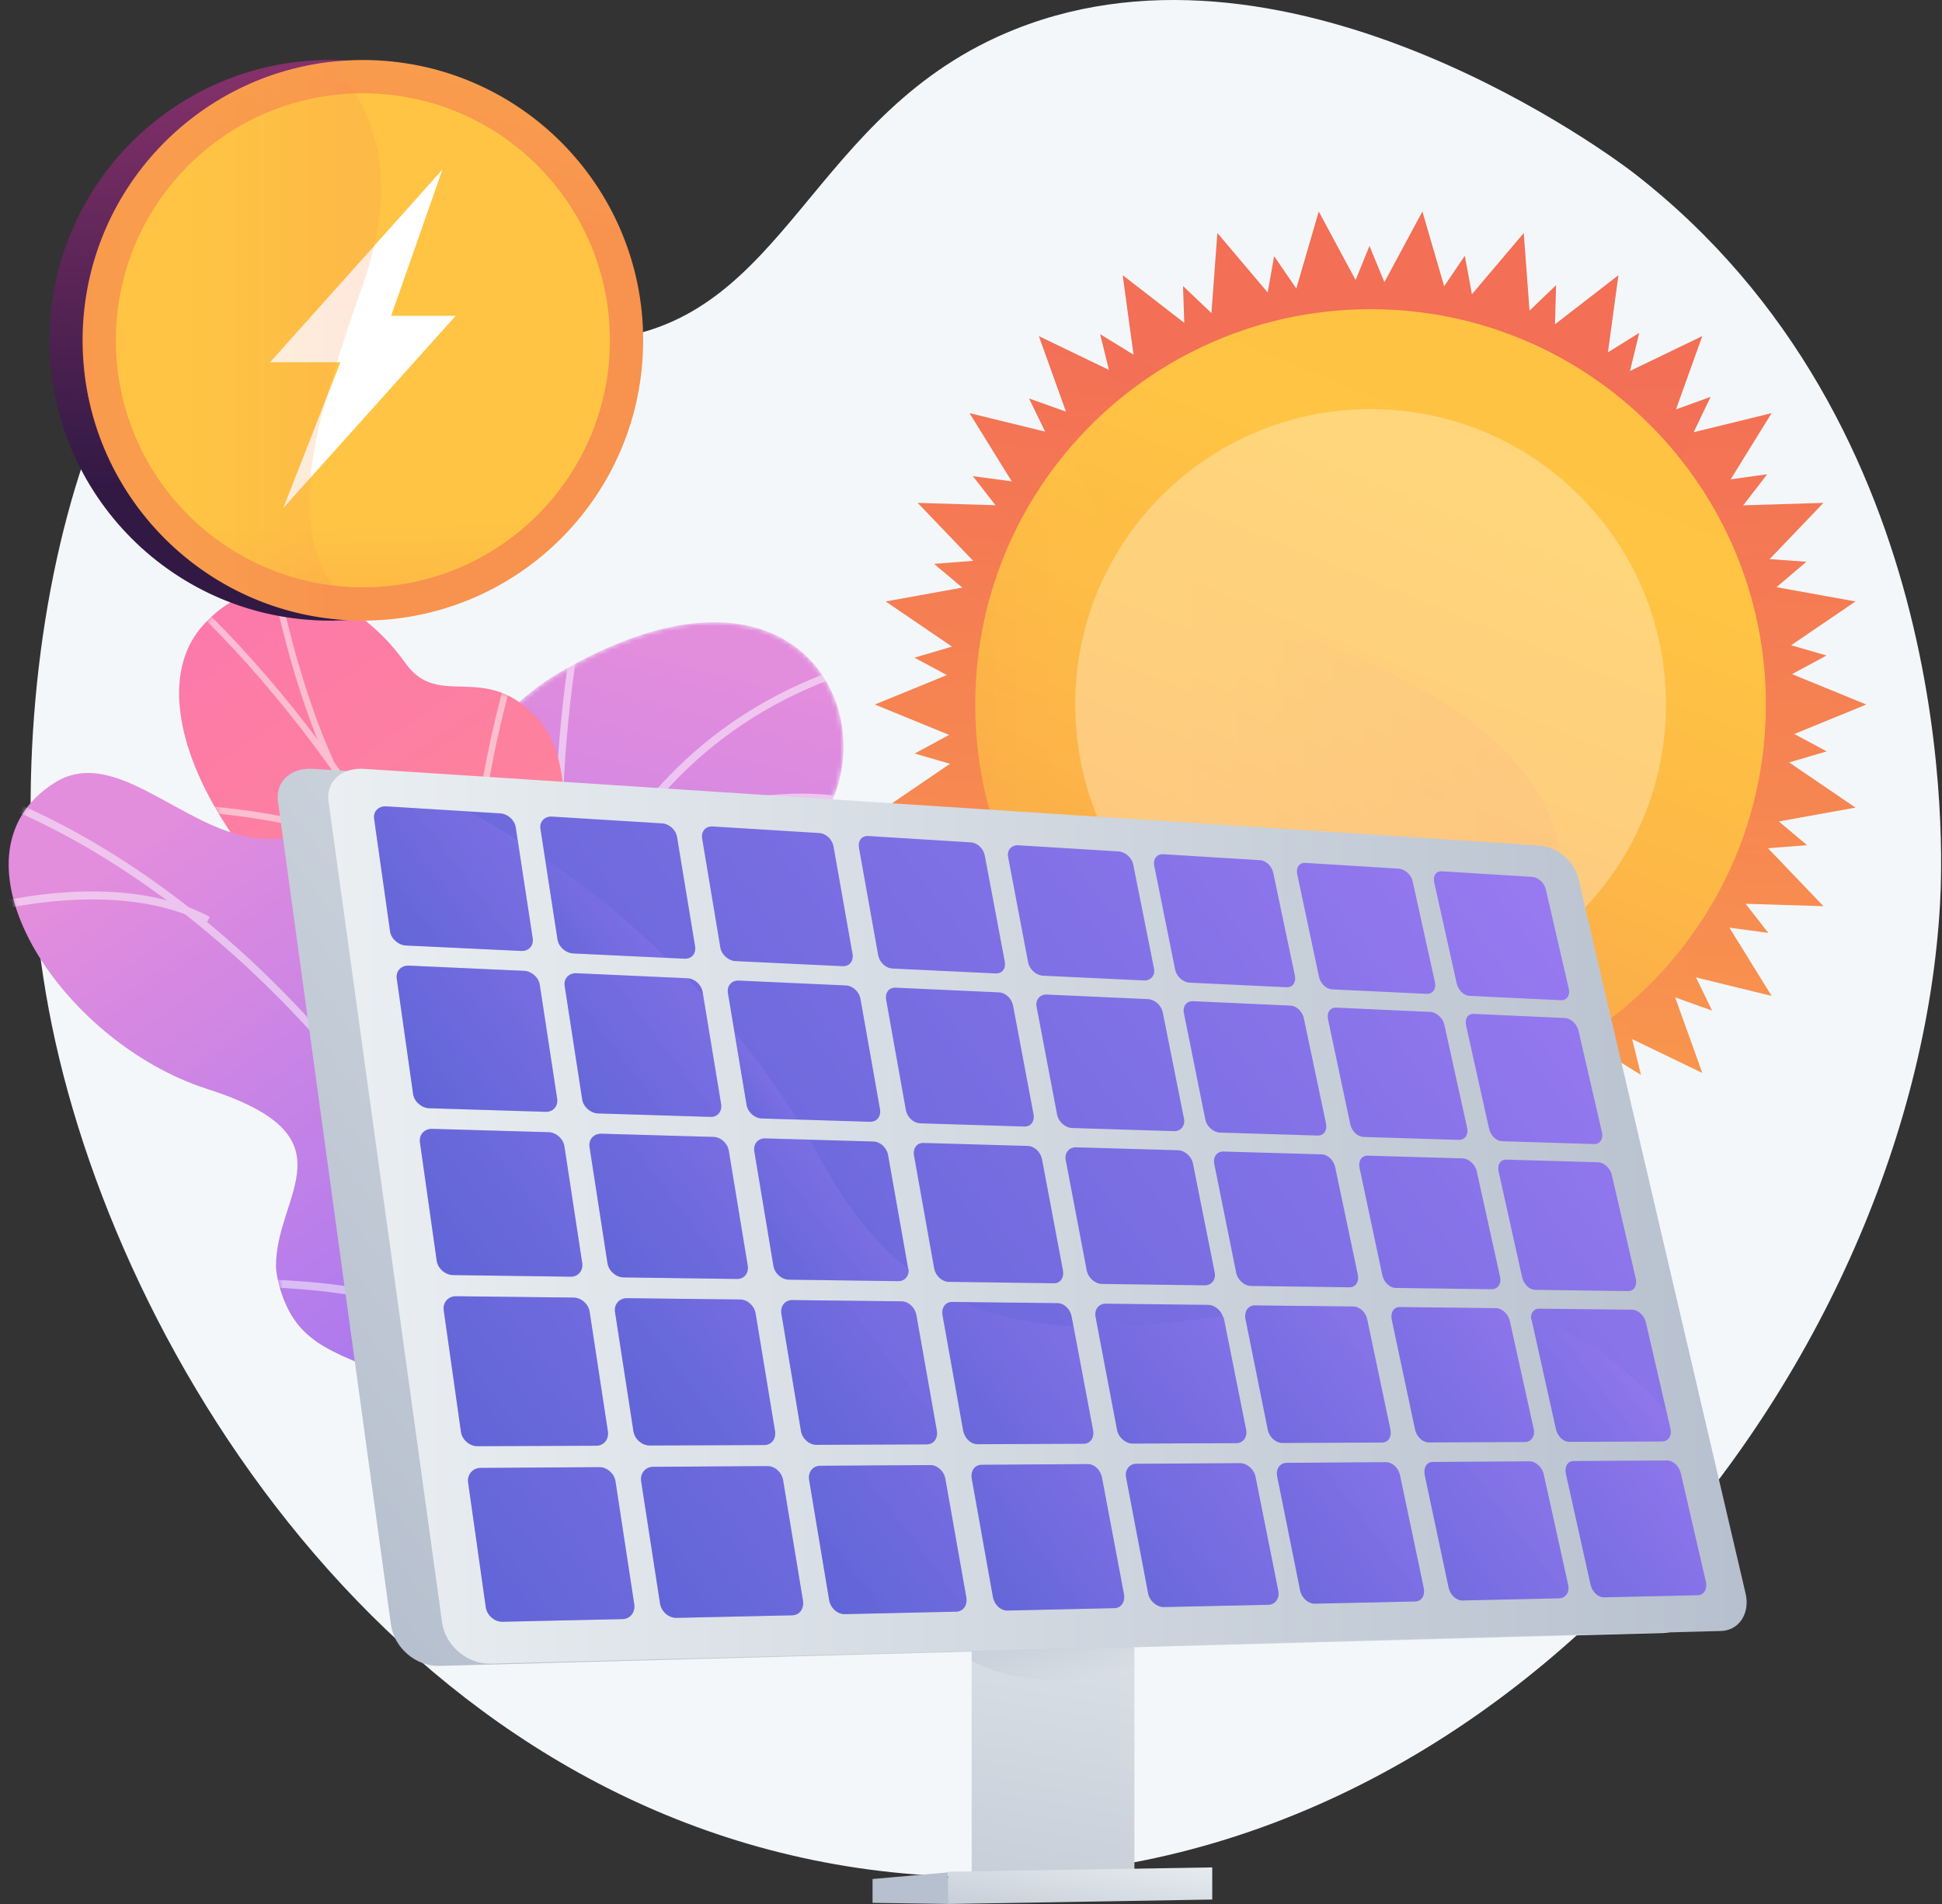<svg width="408" height="400" viewBox="0 0 408 400" fill="none" xmlns="http://www.w3.org/2000/svg">
<rect x="0" y="0" width="408" height="400" fill="#333333" stroke="none"/>
<path d="M213.335 6.122C169.881 23.4 165.718 67.568 126.592 71.358C92.501 74.661 79.543 42.69 55.621 48.418C19.183 57.145 -3.727 144.019 10.907 215.451C26.019 289.21 89.51 387.262 194.696 393.954C312.789 401.466 402.145 288.648 407.601 189.643C408.191 178.936 411.675 89.226 343.09 36.231C339.663 33.583 272.078 -17.235 213.335 6.122Z" fill="#F4F7FA"/>
<path d="M287.946 64.686L298.833 44.426L305.27 66.507L320.132 48.953L321.837 71.89L340.024 57.809L336.923 80.6L357.64 70.608L349.868 92.256L372.21 86.79L360.107 106.348L383.097 105.647L367.192 122.262L389.826 126.355L370.814 139.301L392.102 148.011L370.814 156.72L389.826 169.666L367.192 173.759L383.097 190.374L360.107 189.673L372.21 209.232L349.868 203.765L357.64 225.413L336.923 215.421L340.024 238.212L321.837 224.131L320.132 247.068L305.27 229.514L298.833 251.595L287.946 231.335L277.059 251.595L270.622 229.514L255.76 247.068L254.055 224.131L235.868 238.212L238.969 215.421L218.252 225.413L226.024 203.765L203.683 209.232L215.785 189.673L192.795 190.374L208.7 173.759L186.067 169.666L205.078 156.72L183.791 148.011L205.078 139.301L186.067 126.355L208.7 122.262L192.795 105.647L215.785 106.348L203.683 86.79L226.024 92.256L218.252 70.608L238.969 80.6L235.868 57.809L254.055 71.89L255.76 48.953L270.622 66.507L277.059 44.426L287.946 64.686Z" fill="url(#paint0_linear_3355_318)"/>
<path d="M363.379 163.855L383.791 157.852L365.025 147.826L383.743 137.71L363.303 131.804L379.508 118.017L358.287 116.491L371.272 99.636L350.196 102.555L359.393 83.369L339.385 90.606L344.392 69.927L326.326 81.165L326.924 59.897L311.589 74.647L307.753 53.719L295.82 71.334L287.715 51.661L279.705 71.372L267.688 53.815L263.952 74.76L248.547 60.085L249.247 81.35L231.127 70.198L236.233 90.853L216.19 83.711L225.479 102.853L204.39 100.035L217.456 116.828L196.241 118.456L212.513 132.165L192.101 138.168L210.867 148.195L192.149 158.311L212.589 164.216L196.384 178.003L217.606 179.53L204.621 196.384L225.696 193.465L216.499 212.652L236.507 205.415L231.5 226.094L249.566 214.855L248.968 236.123L264.303 221.374L268.139 242.302L280.072 224.686L288.177 244.359L296.186 224.648L308.204 242.206L311.94 221.26L327.345 235.936L326.645 214.671L344.765 225.823L339.659 205.168L359.702 212.309L350.413 193.167L371.502 195.985L358.436 179.193L379.651 177.564L363.379 163.855Z" fill="url(#paint1_linear_3355_318)"/>
<path d="M371 148.011C371 190.502 339.084 225.545 297.918 230.47C294.65 230.865 291.323 231.064 287.946 231.064C242.078 231.064 204.893 193.879 204.893 148.011C204.893 127.119 212.604 108.029 225.34 93.437C240.567 75.986 262.97 64.957 287.946 64.957C333.815 64.957 371 102.143 371 148.011Z" fill="url(#paint2_linear_3355_318)"/>
<path opacity="0.2" d="M326.058 196.987C321.855 208.697 311.979 220.207 297.918 230.469C294.65 230.864 291.323 231.063 287.946 231.063C242.078 231.063 204.893 193.878 204.893 148.01C204.893 127.118 212.604 108.028 225.34 93.436C225.998 99.482 229.098 106.218 236.605 113.139C244.284 120.206 256.579 127.472 275.606 134.371C321.011 150.842 334.2 174.28 326.058 196.987Z" fill="url(#paint3_linear_3355_318)"/>
<path opacity="0.3" d="M287.947 210.067C322.219 210.067 350.003 182.283 350.003 148.011C350.003 113.738 322.219 85.955 287.947 85.955C253.674 85.955 225.891 113.738 225.891 148.011C225.891 182.283 253.674 210.067 287.947 210.067Z" fill="white"/>
<mask id="mask0_3355_318" style="mask-type:luminance" maskUnits="userSpaceOnUse" x="0" y="102" width="182" height="188">
<path d="M181.832 102.936H0.942V289.773H181.832V102.936Z" fill="white"/>
</mask>
<g mask="url(#mask0_3355_318)">
<mask id="mask1_3355_318" style="mask-type:luminance" maskUnits="userSpaceOnUse" x="74" y="130" width="104" height="227">
<path d="M102.727 356.516L139.545 353.347C139.545 353.347 144.85 333.864 134.68 321.312C113.93 295.702 137.809 279.316 146.783 270.957C160.317 258.351 166.747 241.339 144.797 236.064C122.847 230.788 141.443 195.874 166.235 178.665C190.496 161.825 174.56 108.982 118.704 140.608C85.347 159.496 93.955 195.845 93.938 215.234C93.921 234.624 65.435 238.68 77.255 261.347C87.351 280.709 104.51 293.984 93.565 308.835C82.621 323.685 82.698 339.274 102.727 356.516Z" fill="white"/>
</mask>
<g mask="url(#mask1_3355_318)">
<path d="M102.727 356.516L139.545 353.347C139.545 353.347 144.85 333.864 134.68 321.312C113.93 295.702 137.809 279.316 146.783 270.957C160.317 258.351 165.449 243.126 147.179 235.11C126.506 226.039 141.443 195.874 166.235 178.665C190.496 161.825 174.56 108.982 118.704 140.608C85.347 159.496 93.955 195.845 93.938 215.234C93.921 234.624 65.435 238.68 77.255 261.347C87.351 280.709 104.51 293.984 93.565 308.835C82.621 323.685 82.698 339.274 102.727 356.516Z" fill="url(#paint4_linear_3355_318)"/>
</g>
<mask id="mask2_3355_318" style="mask-type:luminance" maskUnits="userSpaceOnUse" x="74" y="130" width="104" height="227">
<path d="M102.727 356.516L139.545 353.347C139.545 353.347 144.85 333.864 134.68 321.312C113.93 295.702 137.809 279.316 146.783 270.957C160.317 258.351 166.747 241.339 144.797 236.064C122.847 230.788 141.443 195.874 166.235 178.665C190.496 161.825 174.56 108.982 118.704 140.608C85.347 159.496 93.955 195.845 93.938 215.234C93.921 234.624 65.435 238.68 77.255 261.347C87.351 280.709 104.51 293.984 93.565 308.835C82.621 323.685 82.698 339.274 102.727 356.516Z" fill="white"/>
</mask>
<g mask="url(#mask2_3355_318)">
<g opacity="0.5">
<path d="M118.596 358.662C118.468 358.194 105.824 311.337 107.294 261.099C108.158 231.546 113.665 206.61 123.659 186.985C136.189 162.384 155.827 146.113 182.029 138.624L182.448 140.088C124.039 156.783 110.168 215.117 108.817 261.113C107.348 311.128 119.938 357.794 120.066 358.259L118.596 358.662Z" fill="white"/>
<path d="M118.854 197.696C113.402 172.081 120.083 134.55 120.151 134.174L121.65 134.445C121.583 134.819 114.955 172.06 120.344 197.38L118.854 197.696Z" fill="white"/>
<path d="M128.204 181.816L127.291 180.598C152.493 161.713 178.122 167.564 178.38 167.624L178.026 169.105C177.777 169.042 152.812 163.377 128.204 181.816Z" fill="white"/>
<path d="M108.13 293.734C113.751 255.763 163.748 242.04 164.239 241.998L164.37 243.515L164.305 242.757L164.432 243.507C163.944 243.607 115.097 257.079 109.637 293.957L108.13 293.734Z" fill="white"/>
<path d="M107.337 278.501C100.558 255.859 74.077 242.093 73.81 241.957L74.504 240.601C74.776 240.74 101.833 254.806 108.796 278.064L107.337 278.501Z" fill="white"/>
</g>
</g>
<path d="M110.329 327.201C107.967 331.531 105.939 336.475 108.032 341.829C109.018 344.354 110.896 346.291 115.486 349.127C124.104 354.451 138.049 363.066 148.814 356.991C149.81 356.429 153.878 354.911 155.031 350.814C157.125 343.376 159.562 329.565 150.917 324.132C138.82 316.53 145.232 292.435 147.161 279.19C152.396 243.255 113.143 243.965 116.179 197.25C116.986 184.825 122.681 161.4 112.858 150.813C101.668 138.753 92.227 149.238 85.175 139.304C74.154 123.778 55.041 117.209 42.44 131.609C30.004 145.821 41.952 176.531 74.957 202.757C96.505 224.253 96.468 230.261 93.707 244.716C91.774 254.84 80.284 280.789 93.439 292.321C106.594 303.853 116.427 316.025 110.329 327.201Z" fill="url(#paint5_linear_3355_318)"/>
<mask id="mask3_3355_318" style="mask-type:luminance" maskUnits="userSpaceOnUse" x="37" y="123" width="120" height="241">
<path d="M118.087 363.082L152.597 356.579C152.597 356.579 163.013 331.735 150.916 324.133C138.819 316.53 145.231 292.436 147.161 279.191C152.395 243.256 113.143 243.966 116.178 197.251C116.986 184.826 122.68 161.401 112.858 150.814C101.667 138.754 92.226 149.239 85.174 139.305C74.153 123.779 55.04 117.21 42.44 131.61C30.003 145.822 41.951 176.532 74.957 202.758C96.504 224.254 96.467 230.262 93.707 244.717C91.773 254.841 80.283 280.79 93.438 292.322C106.594 303.853 116.427 316.026 110.329 327.202C101.05 344.208 118.087 363.082 118.087 363.082Z" fill="white"/>
</mask>
<g mask="url(#mask3_3355_318)">
<g opacity="0.5">
<path d="M132.902 358.532C132.661 354.397 132.367 350.232 132.029 346.153C129.52 315.942 124.282 287.06 116.46 260.309C109.834 237.652 101.267 216.204 90.997 196.561C82.741 180.772 73.343 166.057 63.066 152.827C55.847 143.533 48.271 135.063 40.55 127.652C39.219 126.374 37.776 125.133 36.38 123.932C34.486 122.303 32.527 120.618 30.783 118.791L31.766 117.853C33.464 119.631 35.397 121.294 37.266 122.902C38.676 124.114 40.133 125.368 41.491 126.671C49.26 134.127 56.88 142.647 64.14 151.993C74.466 165.287 83.908 180.07 92.201 195.932C102.513 215.653 111.114 237.184 117.764 259.927C125.611 286.766 130.867 315.738 133.383 346.04C133.723 350.131 134.018 354.307 134.259 358.453L132.902 358.532Z" fill="#FCFDFE"/>
<path d="M102.523 221.015C91.509 192.857 106.018 143.382 106.166 142.886L107.469 143.274C107.322 143.766 92.945 192.798 103.789 220.52L102.523 221.015Z" fill="#FCFDFE"/>
<path d="M126.138 301.498C121.073 282.177 86.249 265.055 85.897 264.884L86.492 263.661C87.948 264.369 122.23 281.227 127.453 301.153L126.138 301.498Z" fill="#FCFDFE"/>
<path d="M128.1 312.915C127.036 299.41 132.76 280.499 144.218 259.667C144.485 259.181 144.654 258.878 144.699 258.776L145.248 259.022L146.011 258.972C146.026 259.2 146.026 259.2 145.409 260.322C134.077 280.925 128.412 299.565 129.455 312.809L128.1 312.915Z" fill="#FCFDFE"/>
<path d="M68.973 160.68C62.012 145.442 58.238 127.857 56.998 122.078C56.798 121.145 56.625 120.339 56.575 120.193L57.838 119.691C57.916 119.882 58.011 120.316 58.327 121.793C59.56 127.535 63.31 145.012 70.21 160.116L68.973 160.68Z" fill="#FCFDFE"/>
<path d="M41.767 170.628L41.835 169.271C43.162 169.337 74.456 171.048 84.924 182.806L83.909 183.71C73.819 172.378 42.086 170.644 41.767 170.628Z" fill="#FCFDFE"/>
</g>
</g>
<path d="M123.555 312.613C129.413 311.635 135.198 307.07 137.38 301.514C137.903 300.181 139.78 294.817 137.203 291.272C135.751 289.274 133.712 288.662 132.218 288.308C120.846 285.612 119.437 265.966 122.099 258.834C125.394 250.005 132.643 229.292 115.127 224.846C100.546 221.145 90.38 221.737 88.311 203.359C86.241 184.98 75.512 174.061 58.855 176.125C41.327 178.297 25.543 155.71 11.581 164.379C-12.747 179.483 12.361 218.795 43.589 228.797C74.818 238.8 57.932 250.821 57.981 265.957C57.986 267.447 58.589 270.989 60.308 274.594C65.286 285.038 75.904 285.193 91.312 293.486C110.822 303.988 113.427 314.305 123.555 312.613Z" fill="url(#paint6_linear_3355_318)"/>
<mask id="mask4_3355_318" style="mask-type:luminance" maskUnits="userSpaceOnUse" x="1" y="162" width="137" height="152">
<path d="M120.361 313.215C126.691 313.036 133.71 309.336 136.468 303.422C138.27 299.557 138.898 293.359 135.826 290.215C134.571 288.93 133.248 288.552 132.218 288.308C120.846 285.611 119.437 265.966 122.099 258.833C125.394 250.005 132.643 229.292 115.127 224.846C100.546 221.145 90.38 221.737 88.311 203.359C86.241 184.98 75.512 174.06 58.855 176.125C41.327 178.297 25.542 155.71 11.581 164.379C-12.747 179.483 12.361 218.795 43.589 228.797C74.818 238.8 57.932 250.821 57.981 265.957C57.987 267.518 58.59 271 60.308 274.594C65.534 285.526 76.626 284.739 92.316 294.248C108.984 304.35 110.107 313.505 120.361 313.215Z" fill="white"/>
</mask>
<g mask="url(#mask4_3355_318)">
<g opacity="0.5">
<path d="M118.726 313.073C102.085 250.532 53.629 191.437 0.89 169.364L1.517 167.865C28.295 179.072 54.08 199.541 76.083 227.059C96.802 252.97 112.504 283.369 120.296 312.655L118.726 313.073Z" fill="#FCFDFE"/>
<path d="M103.986 270.019C102.488 245.602 122.159 225.363 122.358 225.161L123.515 226.302C123.322 226.499 104.155 246.238 105.608 269.919L103.986 270.019Z" fill="#FCFDFE"/>
<path d="M55.802 270.466L55.804 268.841C57.628 268.844 100.616 269.16 113.528 289.935L112.147 290.793C99.713 270.783 56.239 270.466 55.802 270.466Z" fill="#FCFDFE"/>
<path d="M71.356 220.286C62.399 202.677 72.091 175.252 72.508 174.093L74.037 174.643C73.938 174.92 64.168 202.569 72.805 219.549L71.356 220.286Z" fill="#FCFDFE"/>
<path d="M-3.863 192.026L-4.317 190.465C-3.146 190.124 24.596 182.238 44.072 192.625L43.308 194.059C24.409 183.981 -3.582 191.944 -3.863 192.026Z" fill="#FCFDFE"/>
</g>
</g>
</g>
<path d="M225.445 394.023L199.101 394.454L199.184 393.36L183.319 394.751V399.759L199.312 399.992L199.193 399.381L225.445 398.942V394.023Z" fill="url(#paint7_linear_3355_318)"/>
<path d="M238.33 306.58V393.818L204.134 394.384V306.934L238.33 306.58Z" fill="url(#paint8_linear_3355_318)"/>
<path d="M254.684 399.064L199.178 400.001V393.225L254.684 392.314V399.064Z" fill="url(#paint9_linear_3355_318)"/>
<path opacity="0.4" d="M238.33 333.32V350.915C234.365 352.18 229.561 352.954 224.233 353.026C215.891 353.138 208.594 351.493 204.134 348.893V336.223C208.594 333.489 215.891 331.667 224.233 331.568C229.561 331.504 234.365 332.151 238.33 333.32Z" fill="url(#paint10_linear_3355_318)"/>
<path d="M354.58 335.192L319.642 184.639C318.771 180.884 315.062 177.905 311.462 177.669L65.854 161.522C61.182 161.215 57.814 164.127 58.4 168.404L82.132 341.312C82.799 346.167 87.372 350.12 92.305 349.987L349.449 343.076C353.187 342.975 355.553 339.385 354.58 335.192Z" fill="url(#paint11_linear_3355_318)"/>
<path d="M323.391 177.631L76.518 161.523C71.823 161.217 68.437 164.121 69.027 168.388L92.878 340.859C93.547 345.702 98.144 349.645 103.102 349.514L361.58 342.646C365.337 342.547 367.717 338.965 366.739 334.782L331.615 184.585C330.739 180.838 327.01 177.867 323.391 177.631Z" fill="url(#paint12_linear_3355_318)"/>
<path d="M108.357 173.789L111.916 197.126C112.151 198.666 111.081 199.855 109.521 199.781L85.301 198.636C83.701 198.56 82.17 197.23 81.949 195.669L78.597 172.003C78.38 170.47 79.545 169.308 81.131 169.405L105.116 170.88C106.662 170.975 108.126 172.277 108.357 173.789Z" fill="url(#paint13_linear_3355_318)"/>
<path d="M113.406 206.892L117.052 230.805C117.293 232.383 116.216 233.624 114.64 233.576L90.18 232.824C88.564 232.774 87.014 231.434 86.787 229.833L83.352 205.575C83.129 204.004 84.304 202.791 85.906 202.863L110.127 203.961C111.689 204.031 113.169 205.343 113.406 206.892Z" fill="url(#paint14_linear_3355_318)"/>
<path d="M118.578 240.813L122.316 265.323C122.563 266.94 121.478 268.235 119.887 268.214L95.182 267.876C93.549 267.854 91.981 266.502 91.748 264.861L88.225 239.988C87.997 238.377 89.181 237.111 90.799 237.157L115.261 237.858C116.838 237.903 118.336 239.226 118.578 240.813Z" fill="url(#paint15_linear_3355_318)"/>
<path d="M123.881 275.582L127.713 300.712C127.966 302.37 126.873 303.721 125.267 303.728L100.312 303.827C98.663 303.834 97.075 302.47 96.837 300.787L93.223 275.275C92.989 273.623 94.183 272.302 95.817 272.321L120.524 272.604C122.117 272.622 123.633 273.955 123.881 275.582Z" fill="url(#paint16_linear_3355_318)"/>
<path d="M129.318 311.233L133.248 337.005C133.507 338.706 132.407 340.116 130.785 340.152L105.575 340.71C103.909 340.747 102.301 339.372 102.057 337.645L98.349 311.469C98.109 309.775 99.312 308.396 100.964 308.386L125.92 308.23C127.529 308.22 129.063 309.564 129.318 311.233Z" fill="url(#paint17_linear_3355_318)"/>
<path d="M142.248 175.837L146.033 198.795C146.283 200.31 145.331 201.482 143.824 201.41L120.417 200.303C118.872 200.23 117.366 198.924 117.129 197.388L113.535 174.111C113.302 172.603 114.449 171.459 115.981 171.553L139.118 172.979C140.613 173.07 142.003 174.35 142.248 175.837Z" fill="url(#paint18_linear_3355_318)"/>
<path d="M147.617 208.4L151.494 231.915C151.749 233.466 150.792 234.689 149.271 234.642L125.642 233.916C124.082 233.868 122.558 232.551 122.315 230.977L118.632 207.128C118.394 205.583 119.549 204.39 121.096 204.46L144.451 205.52C145.96 205.588 147.366 206.877 147.617 208.4Z" fill="url(#paint19_linear_3355_318)"/>
<path d="M153.116 241.755L157.088 265.846C157.35 267.435 156.387 268.71 154.851 268.689L130.996 268.364C129.421 268.342 127.879 267.014 127.63 265.401L123.856 240.958C123.611 239.375 124.775 238.131 126.337 238.176L149.914 238.852C151.437 238.895 152.859 240.194 153.116 241.755Z" fill="url(#paint20_linear_3355_318)"/>
<path d="M158.75 275.929L162.821 300.619C163.089 302.248 162.121 303.578 160.571 303.584L136.485 303.679C134.895 303.686 133.334 302.346 133.079 300.693L129.21 275.634C128.959 274.011 130.131 272.714 131.709 272.732L155.511 273.004C157.048 273.021 158.487 274.33 158.75 275.929Z" fill="url(#paint21_linear_3355_318)"/>
<path d="M164.525 310.952L168.698 336.263C168.973 337.933 167.999 339.32 166.434 339.355L142.114 339.892C140.508 339.928 138.928 338.577 138.666 336.881L134.698 311.183C134.441 309.519 135.622 308.166 137.215 308.156L161.247 308.004C162.799 307.994 164.254 309.313 164.525 310.952Z" fill="url(#paint22_linear_3355_318)"/>
<path d="M175.117 177.821C174.858 176.355 173.553 175.096 172.106 175.007L149.735 173.629C148.252 173.538 147.265 174.667 147.513 176.152L151.332 199.048C151.584 200.56 153.024 201.845 154.519 201.916L177.016 202.984C178.475 203.054 179.375 201.899 179.112 200.407L175.117 177.821Z" fill="url(#paint23_linear_3355_318)"/>
<path d="M180.783 209.86L184.874 232.99C185.144 234.516 184.251 235.719 182.781 235.673L160.024 234.973C158.517 234.927 157.101 233.634 156.842 232.087L152.93 208.632C152.677 207.112 153.708 205.937 155.203 206.005L177.73 207.028C179.189 207.095 180.518 208.361 180.783 209.86Z" fill="url(#paint24_linear_3355_318)"/>
<path d="M186.585 242.667L190.774 266.355C190.796 266.481 190.893 266.61 190.897 266.73C190.965 268.115 190.073 269.17 188.71 269.152L165.725 268.839C164.203 268.818 162.751 267.514 162.487 265.929L158.479 241.901C158.219 240.344 159.256 239.119 160.765 239.162L183.497 239.814C184.969 239.856 186.313 241.132 186.585 242.667Z" fill="url(#paint25_linear_3355_318)"/>
<path d="M192.527 276.265L196.818 300.531C197.102 302.132 196.2 303.439 194.703 303.445L171.527 303.539C169.992 303.545 168.542 302.232 168.271 300.608L164.164 275.984C163.898 274.39 164.942 273.112 166.465 273.13L189.405 273.392C190.89 273.408 192.249 274.694 192.527 276.265Z" fill="url(#paint26_linear_3355_318)"/>
<path d="M198.614 310.686L203.011 335.551C203.301 337.191 202.396 338.554 200.885 338.587L177.494 339.109C175.944 339.144 174.478 337.82 174.2 336.155L169.99 310.914C169.717 309.279 170.767 307.948 172.305 307.939L195.456 307.79C196.955 307.781 198.329 309.075 198.614 310.686Z" fill="url(#paint27_linear_3355_318)"/>
<path d="M206.899 179.736C206.627 178.294 205.37 177.056 203.969 176.97L182.45 175.637C181.015 175.548 180.204 176.661 180.465 178.123L184.494 200.656C184.76 202.144 186.055 203.406 187.501 203.474L209.18 204.507C210.592 204.574 211.364 203.436 211.087 201.968L206.899 179.736Z" fill="url(#paint28_linear_3355_318)"/>
<path d="M212.841 211.273C212.563 209.796 211.292 208.55 209.879 208.486L188.176 207.497C186.728 207.431 185.913 208.591 186.181 210.088L190.305 233.156C190.578 234.68 191.887 235.951 193.346 235.995L215.213 236.67C216.636 236.714 217.411 235.528 217.128 234.025L212.841 211.273Z" fill="url(#paint29_linear_3355_318)"/>
<path d="M218.922 243.551C218.637 242.04 217.353 240.785 215.928 240.744L194.036 240.115C192.576 240.073 191.757 241.283 192.032 242.816L196.255 266.438C196.534 267.998 197.858 269.278 199.33 269.298L221.387 269.597C222.823 269.617 223.6 268.381 223.31 266.843L218.922 243.551Z" fill="url(#paint30_linear_3355_318)"/>
<path d="M225.147 276.591L229.642 300.447C229.938 302.02 229.11 303.305 227.663 303.311L205.407 303.407C203.923 303.413 202.636 302.126 202.351 300.53L198.023 276.326C197.743 274.759 198.614 273.5 200.085 273.517L222.172 273.767C223.608 273.784 224.856 275.045 225.147 276.591Z" fill="url(#paint31_linear_3355_318)"/>
<path d="M231.522 310.427L236.126 334.863C236.43 336.475 235.599 337.814 234.14 337.846L211.687 338.355C210.19 338.389 208.888 337.093 208.596 335.457L204.162 310.657C203.875 309.051 204.749 307.739 206.234 307.73L228.514 307.584C229.962 307.575 231.224 308.845 231.522 310.427Z" fill="url(#paint32_linear_3355_318)"/>
<path d="M238.077 181.594C237.793 180.173 236.375 178.954 235.018 178.871L213.93 177.58C212.541 177.494 211.517 178.59 211.791 180.029L216.009 202.207C216.287 203.671 217.724 204.914 219.123 204.981L240.371 205.983C241.737 206.048 242.738 204.929 242.449 203.484L238.077 181.594Z" fill="url(#paint33_linear_3355_318)"/>
<path d="M244.279 212.643C243.989 211.19 242.555 209.962 241.188 209.9L219.924 208.94C218.524 208.877 217.494 210.016 217.774 211.489L222.091 234.185C222.376 235.684 223.828 236.937 225.239 236.98L246.664 237.637C248.041 237.68 249.047 236.516 248.752 235.038L244.279 212.643Z" fill="url(#paint34_linear_3355_318)"/>
<path d="M250.624 244.411C250.327 242.924 248.878 241.686 247.499 241.647L226.059 241.034C224.647 240.994 223.611 242.179 223.897 243.687L228.316 266.919C228.608 268.454 230.076 269.716 231.499 269.736L253.103 270.031C254.492 270.05 255.503 268.841 255.201 267.328L250.624 244.411Z" fill="url(#paint35_linear_3355_318)"/>
<path d="M257.116 276.917L261.803 300.38C262.112 301.927 261.136 303.184 259.737 303.19L237.953 303.274C236.52 303.279 234.989 302.006 234.69 300.437L230.165 276.643C229.872 275.101 230.867 273.868 232.289 273.884L253.828 274.131C255.088 274.145 256.441 275.169 256.888 276.497C256.936 276.632 257.088 276.776 257.116 276.917Z" fill="url(#paint36_linear_3355_318)"/>
<path d="M263.763 310.194L268.561 334.217C268.878 335.801 267.897 337.109 266.487 337.14L244.518 337.621C243.073 337.654 241.524 336.37 241.219 334.762L236.584 310.392C236.283 308.813 237.283 307.53 238.718 307.521L260.533 307.389C261.933 307.38 263.452 308.638 263.763 310.194Z" fill="url(#paint37_linear_3355_318)"/>
<path d="M267.506 183.388C267.211 181.989 266.021 180.79 264.707 180.71L244.406 179.46C243.061 179.377 242.209 180.457 242.495 181.875L246.891 203.711C247.181 205.152 248.564 206.374 249.918 206.439L270.278 207.407C271.601 207.47 272.341 206.365 272.041 204.942L267.506 183.388Z" fill="url(#paint38_linear_3355_318)"/>
<path d="M273.939 213.96C273.638 212.53 272.435 211.324 271.111 211.263L250.65 210.335C249.294 210.274 248.439 211.398 248.73 212.848L253.228 235.186C253.525 236.661 254.922 237.892 256.287 237.934L276.809 238.567C278.142 238.608 278.883 237.459 278.577 236.003L273.939 213.96Z" fill="url(#paint39_linear_3355_318)"/>
<path d="M280.518 245.227C280.21 243.764 278.995 242.55 277.66 242.512L257.037 241.921C255.671 241.882 254.812 243.051 255.111 244.535L259.713 267.392C260.016 268.901 261.429 270.142 262.805 270.161L283.49 270.442C284.833 270.46 285.576 269.264 285.262 267.776L280.518 245.227Z" fill="url(#paint40_linear_3355_318)"/>
<path d="M287.247 277.21L292.103 300.287C292.423 301.808 291.705 303.052 290.353 303.057L269.415 303.142C268.029 303.148 266.661 301.9 266.35 300.357L261.638 276.956C261.556 276.546 261.606 276.156 261.69 275.807C261.894 274.869 262.649 274.231 263.653 274.242L284.35 274.478C285.694 274.493 286.933 275.714 287.247 277.21Z" fill="url(#paint41_linear_3355_318)"/>
<path d="M294.135 309.938L299.104 333.557C299.432 335.115 298.713 336.408 297.35 336.439L276.244 336.909C274.847 336.94 273.463 335.683 273.145 334.103L268.321 310.145C268.009 308.593 268.932 307.33 270.319 307.321L291.194 307.187C292.548 307.178 293.813 308.408 294.135 309.938Z" fill="url(#paint42_linear_3355_318)"/>
<path d="M296.783 185.13C296.478 183.751 295.127 182.571 293.854 182.493L274.267 181.282C272.964 181.201 272.242 182.267 272.538 183.663L277.103 205.169C277.404 206.589 278.58 207.79 279.892 207.852L299.71 208.791C300.993 208.852 301.785 207.764 301.476 206.362L296.783 185.13Z" fill="url(#paint43_linear_3355_318)"/>
<path d="M303.439 215.244C303.127 213.835 301.763 212.646 300.48 212.588L280.746 211.69C279.433 211.63 278.709 212.739 279.012 214.167L283.68 236.159C283.988 237.611 285.177 238.819 286.499 238.86L306.467 239.474C307.758 239.514 308.553 238.384 308.236 236.951L303.439 215.244Z" fill="url(#paint44_linear_3355_318)"/>
<path d="M310.244 246.033C309.925 244.592 308.546 243.394 307.254 243.357L287.372 242.786C286.048 242.748 285.323 243.902 285.633 245.362L290.408 267.857C290.723 269.342 291.924 270.559 293.256 270.577L313.375 270.851C314.677 270.869 315.474 269.694 315.15 268.229L310.244 246.033Z" fill="url(#paint45_linear_3355_318)"/>
<path d="M317.202 277.516L322.221 300.224C322.552 301.721 321.684 302.938 320.375 302.944L300.204 303.029C298.864 303.034 297.614 301.81 297.292 300.292L292.405 277.27C292.089 275.778 292.777 274.579 294.109 274.594L314.253 274.824C315.553 274.839 316.877 276.044 317.202 277.516Z" fill="url(#paint46_linear_3355_318)"/>
<path d="M324.32 309.719L329.455 332.952C329.794 334.484 328.923 335.748 327.604 335.778L307.28 336.236C305.929 336.266 304.665 335.034 304.336 333.48L299.335 309.919C299.011 308.393 299.7 307.145 301.042 307.136L321.339 307.009C322.65 307.001 323.987 308.214 324.32 309.719Z" fill="url(#paint47_linear_3355_318)"/>
<path d="M324.757 186.817C324.443 185.459 323.142 184.297 321.906 184.221L302.941 183.047C301.678 182.969 301.017 184.021 301.323 185.396L306.04 206.58C306.351 207.978 307.494 209.16 308.766 209.22L327.945 210.13C329.188 210.189 329.912 209.116 329.592 207.736L324.757 186.817Z" fill="url(#paint48_linear_3355_318)"/>
<path d="M331.615 216.485C331.295 215.097 329.98 213.927 328.736 213.87L309.635 213C308.362 212.943 307.7 214.036 308.013 215.441L312.836 237.097C313.154 238.527 314.309 239.716 315.589 239.755L334.906 240.35C336.158 240.388 336.883 239.274 336.557 237.863L331.615 216.485Z" fill="url(#paint49_linear_3355_318)"/>
<path d="M338.624 246.807C338.296 245.388 336.968 244.209 335.715 244.173L316.477 243.621C315.195 243.584 314.533 244.721 314.853 246.158L319.783 268.301C320.109 269.763 321.275 270.96 322.565 270.977L342.022 271.242C343.283 271.259 344.009 270.102 343.675 268.66L338.624 246.807Z" fill="url(#paint50_linear_3355_318)"/>
<path d="M345.787 277.8L350.953 300.15C351.294 301.623 350.494 302.821 349.226 302.826L329.722 302.909C328.424 302.915 327.222 301.711 326.89 300.217L321.846 277.564C321.77 277.224 321.606 276.892 321.649 276.593C321.769 275.611 322.382 274.917 323.373 274.928L342.888 275.151C344.148 275.166 345.453 276.351 345.787 277.8Z" fill="url(#paint51_linear_3355_318)"/>
<path d="M353.114 309.493L358.397 332.35C358.745 333.856 357.943 335.101 356.666 335.129L337.022 335.574C335.714 335.603 334.5 334.391 334.159 332.863L328.999 309.688C328.665 308.187 329.302 306.959 330.601 306.95L350.221 306.826C351.49 306.818 352.771 308.011 353.114 309.493Z" fill="url(#paint52_linear_3355_318)"/>
<path opacity="0.2" d="M98.469 170.47C101.824 172.323 105.372 174.358 108.783 176.578L111.916 197.127C112.151 198.667 111.081 199.856 109.521 199.782L85.302 198.637C83.702 198.561 82.17 197.231 81.949 195.67L78.597 172.004C78.38 170.471 79.544 169.309 81.13 169.406L98.469 170.47Z" fill="url(#paint53_linear_3355_318)"/>
<path opacity="0.2" d="M113.406 206.894L117.052 230.807C117.293 232.385 116.216 233.626 114.64 233.578L90.18 232.826C88.564 232.776 87.014 231.436 86.787 229.835L83.352 205.577C83.129 204.006 84.304 202.793 85.906 202.865L110.127 203.963C111.689 204.033 113.169 205.345 113.406 206.894Z" fill="url(#paint54_linear_3355_318)"/>
<path opacity="0.2" d="M118.579 240.814L122.317 265.324C122.563 266.941 121.478 268.236 119.888 268.215L95.182 267.877C93.55 267.855 91.981 266.503 91.749 264.862L88.226 239.989C87.998 238.378 89.182 237.112 90.8 237.158L115.262 237.859C116.839 237.904 118.337 239.227 118.579 240.814Z" fill="url(#paint55_linear_3355_318)"/>
<path opacity="0.2" d="M123.881 275.584L127.714 300.714C127.967 302.372 126.874 303.723 125.268 303.73L100.312 303.829C98.663 303.835 97.076 302.472 96.837 300.788L93.224 275.277C92.99 273.625 94.183 272.304 95.818 272.322L120.525 272.606C122.117 272.624 123.633 273.957 123.881 275.584Z" fill="url(#paint56_linear_3355_318)"/>
<path opacity="0.2" d="M129.318 311.234L133.248 337.006C133.508 338.707 132.407 340.117 130.785 340.153L105.575 340.711C103.909 340.748 102.302 339.373 102.057 337.646L98.35 311.47C98.11 309.776 99.313 308.397 100.964 308.387L125.921 308.231C127.529 308.221 129.064 309.565 129.318 311.234Z" fill="url(#paint57_linear_3355_318)"/>
<path opacity="0.2" d="M117.129 197.389L114.515 180.459C123.156 186.222 131.685 193.085 140.051 201.233L120.404 200.304C118.859 200.231 117.366 198.925 117.129 197.389Z" fill="url(#paint58_linear_3355_318)"/>
<path opacity="0.2" d="M144.328 205.513C145.501 206.733 146.494 207.981 147.758 209.254L151.494 231.915C151.749 233.467 150.792 234.689 149.271 234.642L125.642 233.916C124.082 233.868 122.558 232.551 122.315 230.978L118.633 207.128C118.394 205.584 119.516 204.39 121.063 204.46L144.328 205.513Z" fill="url(#paint59_linear_3355_318)"/>
<path opacity="0.2" d="M153.116 241.756L157.088 265.847C157.35 267.436 156.388 268.711 154.852 268.69L130.997 268.365C129.421 268.343 127.879 267.015 127.63 265.402L123.856 240.959C123.612 239.376 124.776 238.132 126.338 238.177L149.914 238.853C151.437 238.896 152.859 240.195 153.116 241.756Z" fill="url(#paint60_linear_3355_318)"/>
<path opacity="0.2" d="M158.75 275.93L162.821 300.62C163.089 302.249 162.121 303.579 160.571 303.585L136.485 303.68C134.895 303.686 133.334 302.347 133.079 300.694L129.21 275.635C128.959 274.012 130.131 272.715 131.709 272.733L155.511 273.005C157.048 273.022 158.487 274.331 158.75 275.93Z" fill="url(#paint61_linear_3355_318)"/>
<path opacity="0.2" d="M164.525 310.953L168.698 336.264C168.973 337.934 168 339.321 166.435 339.355L142.114 339.893C140.508 339.929 138.928 338.578 138.666 336.882L134.699 311.184C134.442 309.52 135.623 308.167 137.216 308.157L161.248 308.005C162.8 307.995 164.255 309.314 164.525 310.953Z" fill="url(#paint62_linear_3355_318)"/>
<path opacity="0.2" d="M156.843 232.087L154.282 216.733C158.943 222.385 163.335 228.526 167.508 235.204L160.052 234.975C158.545 234.928 157.101 233.635 156.843 232.087Z" fill="url(#paint63_linear_3355_318)"/>
<path opacity="0.2" d="M162.487 265.93L158.479 241.902C158.22 240.345 159.257 239.12 160.766 239.163L170.083 239.43C171.133 241.205 172.166 243.017 173.172 244.865C178.427 254.508 184.419 261.6 190.975 266.733C191.043 268.118 190.112 269.172 188.749 269.153L165.744 268.84C164.223 268.819 162.751 267.515 162.487 265.93Z" fill="url(#paint64_linear_3355_318)"/>
<path opacity="0.2" d="M192.527 276.265L196.818 300.531C197.102 302.132 196.2 303.439 194.703 303.445L171.527 303.539C169.992 303.545 168.542 302.232 168.271 300.608L164.164 275.984C163.898 274.39 164.942 273.112 166.465 273.13L189.405 273.392C190.89 273.408 192.249 274.694 192.527 276.265Z" fill="url(#paint65_linear_3355_318)"/>
<path opacity="0.2" d="M198.614 310.687L203.012 335.552C203.302 337.192 202.396 338.555 200.886 338.588L177.494 339.11C175.944 339.144 174.478 337.821 174.2 336.156L169.99 310.915C169.718 309.28 170.768 307.949 172.305 307.94L195.456 307.791C196.955 307.782 198.329 309.076 198.614 310.687Z" fill="url(#paint66_linear_3355_318)"/>
<path opacity="0.2" d="M202.242 273.54C209.64 276.793 217.688 278.259 225.531 278.629L229.642 300.448C229.939 302.021 229.11 303.307 227.664 303.313L205.407 303.408C203.924 303.414 202.637 302.128 202.351 300.531L198.024 276.328C197.743 274.76 198.564 273.5 200.036 273.517L202.242 273.54Z" fill="url(#paint67_linear_3355_318)"/>
<path opacity="0.2" d="M231.523 310.427L236.127 334.863C236.43 336.475 235.599 337.814 234.14 337.846L211.687 338.355C210.191 338.389 208.889 337.093 208.596 335.457L204.162 310.657C203.875 309.051 204.75 307.739 206.234 307.73L228.515 307.584C229.963 307.575 231.225 308.845 231.523 310.427Z" fill="url(#paint68_linear_3355_318)"/>
<path opacity="0.2" d="M256.83 276.494C256.878 276.629 257.089 276.775 257.117 276.916L261.803 300.378C262.112 301.925 261.136 303.183 259.738 303.189L237.953 303.272C236.52 303.278 234.989 302.005 234.691 300.435L230.563 278.733C239.499 278.725 248.014 277.7 256.83 276.494Z" fill="url(#paint69_linear_3355_318)"/>
<path opacity="0.2" d="M263.763 310.193L268.562 334.216C268.878 335.8 267.898 337.108 266.487 337.139L244.519 337.62C243.073 337.653 241.525 336.369 241.219 334.761L236.584 310.391C236.284 308.812 237.284 307.529 238.719 307.52L260.533 307.388C261.933 307.379 263.453 308.637 263.763 310.193Z" fill="url(#paint70_linear_3355_318)"/>
<path opacity="0.2" d="M287.247 277.211L292.103 300.288C292.423 301.81 291.705 303.053 290.353 303.058L269.415 303.143C268.029 303.149 266.661 301.901 266.35 300.358L261.638 276.958C261.556 276.548 261.606 276.157 261.69 275.808C265.23 275.303 268.796 274.802 272.336 274.343L284.35 274.479C285.694 274.494 286.933 275.715 287.247 277.211Z" fill="url(#paint71_linear_3355_318)"/>
<path opacity="0.2" d="M294.134 309.939L299.104 333.558C299.431 335.116 298.713 336.409 297.349 336.44L276.244 336.91C274.846 336.941 273.462 335.684 273.144 334.104L268.321 310.146C268.008 308.594 268.931 307.331 270.318 307.322L291.193 307.188C292.547 307.179 293.812 308.409 294.134 309.939Z" fill="url(#paint72_linear_3355_318)"/>
<path opacity="0.2" d="M317.203 277.516L322.222 300.224C322.553 301.721 321.685 302.938 320.375 302.944L300.205 303.029C298.864 303.034 297.614 301.81 297.292 300.292L292.406 277.27C292.089 275.778 292.778 274.579 294.109 274.594L314.253 274.824C315.554 274.839 316.877 276.044 317.203 277.516Z" fill="url(#paint73_linear_3355_318)"/>
<path opacity="0.2" d="M324.32 309.718L329.455 332.951C329.794 334.483 328.923 335.747 327.604 335.777L307.28 336.235C305.929 336.265 304.665 335.033 304.336 333.479L299.335 309.918C299.011 308.392 299.7 307.144 301.042 307.135L321.339 307.008C322.65 307 323.987 308.213 324.32 309.718Z" fill="url(#paint74_linear_3355_318)"/>
<path opacity="0.2" d="M350.105 296.475L350.954 300.149C351.295 301.622 350.494 302.82 349.226 302.825L329.722 302.909C328.424 302.914 327.223 301.71 326.89 300.216L321.846 277.563C321.77 277.223 321.607 276.891 321.65 276.592C330.382 279.687 338.83 284.868 346.923 293.164C348.017 294.287 348.672 295.375 350.105 296.475Z" fill="url(#paint75_linear_3355_318)"/>
<path opacity="0.2" d="M353.114 309.493L358.397 332.35C358.745 333.856 357.943 335.101 356.666 335.129L337.022 335.574C335.714 335.603 334.5 334.391 334.159 332.863L328.999 309.688C328.665 308.187 329.302 306.959 330.601 306.95L350.221 306.826C351.49 306.818 352.771 308.011 353.114 309.493Z" fill="url(#paint76_linear_3355_318)"/>
<path d="M128.192 71.493C128.192 103.704 102.329 129.877 70.231 130.37C69.924 130.374 69.617 130.377 69.307 130.377C36.786 130.377 10.423 104.014 10.423 71.493C10.423 41.297 33.154 16.408 62.437 13.006C64.689 12.743 66.982 12.608 69.307 12.608C101.829 12.608 128.192 38.971 128.192 71.493Z" fill="url(#paint77_linear_3355_318)"/>
<path d="M69.307 123.386C97.968 123.386 121.202 100.152 121.202 71.492C121.202 42.831 97.968 19.598 69.307 19.598C40.647 19.598 17.413 42.831 17.413 71.492C17.413 100.152 40.647 123.386 69.307 123.386Z" fill="url(#paint78_linear_3355_318)"/>
<path d="M69.307 117.839C94.904 117.839 115.655 97.089 115.655 71.492C115.655 45.895 94.904 25.145 69.307 25.145C43.71 25.145 22.96 45.895 22.96 71.492C22.96 97.089 43.71 117.839 69.307 117.839Z" fill="url(#paint79_linear_3355_318)"/>
<path d="M86.02 35.618L49.808 76.106H64.584L52.594 106.709L88.806 66.343H75.241L86.02 35.618Z" fill="url(#paint80_linear_3355_318)"/>
<path opacity="0.2" d="M58.25 100.64C57.443 109.437 58.714 116.793 63.003 123.006C64.835 125.663 67.219 128.109 70.23 130.369C69.924 130.372 69.617 130.376 69.307 130.376C36.785 130.376 10.422 104.013 10.422 71.492C10.422 41.295 33.153 16.407 62.437 13.005C64.313 14.87 66.127 17.064 67.704 19.623C72.318 27.084 74.968 37.634 71.563 52.141C70.99 54.583 70.245 57.138 69.307 59.81C67.211 65.786 65.302 71.375 63.674 76.602C62.743 79.599 61.904 82.475 61.173 85.239C59.703 90.817 58.677 95.934 58.25 100.64Z" fill="url(#paint81_linear_3355_318)"/>
<path d="M135.126 71.493C135.126 103.704 109.263 129.877 77.165 130.37C76.858 130.374 76.551 130.377 76.241 130.377C43.72 130.377 17.357 104.014 17.357 71.493C17.357 41.297 40.088 16.408 69.371 13.006C71.623 12.743 73.916 12.608 76.241 12.608C108.763 12.608 135.126 38.971 135.126 71.493Z" fill="url(#paint82_linear_3355_318)"/>
<path d="M76.242 123.386C104.902 123.386 128.136 100.152 128.136 71.492C128.136 42.831 104.902 19.598 76.242 19.598C47.581 19.598 24.347 42.831 24.347 71.492C24.347 100.152 47.581 123.386 76.242 123.386Z" fill="url(#paint83_linear_3355_318)"/>
<path d="M92.955 35.618L56.743 76.106H71.519L59.529 106.709L95.74 66.343H82.176L92.955 35.618Z" fill="white"/>
<path opacity="0.2" d="M65.185 100.64C64.379 109.437 65.649 116.793 69.938 123.006C71.77 125.663 74.154 128.109 77.166 130.369C76.859 130.372 76.552 130.376 76.242 130.376C43.721 130.376 17.358 104.013 17.358 71.492C17.358 41.295 40.089 16.407 69.372 13.005C71.249 14.87 73.063 17.064 74.64 19.623C79.254 27.084 81.904 37.634 78.498 52.141C77.925 54.583 77.18 57.138 76.242 59.81C74.147 65.786 72.238 71.375 70.61 76.602C69.678 79.599 68.839 82.475 68.109 85.239C66.638 90.817 65.612 95.934 65.185 100.64Z" fill="url(#paint84_linear_3355_318)"/>
<defs>
<linearGradient id="paint0_linear_3355_318" x1="273.248" y1="406.27" x2="292.311" y2="71.315" gradientUnits="userSpaceOnUse">
<stop stop-color="#FFC444"/>
<stop offset="0.996" stop-color="#F36F56"/>
</linearGradient>
<linearGradient id="paint1_linear_3355_318" x1="273.027" y1="386.606" x2="292.377" y2="77.154" gradientUnits="userSpaceOnUse">
<stop stop-color="#FFC444"/>
<stop offset="0.996" stop-color="#F36F56"/>
</linearGradient>
<linearGradient id="paint2_linear_3355_318" x1="343.426" y1="11.831" x2="223.594" y2="305.965" gradientUnits="userSpaceOnUse">
<stop stop-color="#FCB148"/>
<stop offset="0.052" stop-color="#FDBA46"/>
<stop offset="0.142" stop-color="#FFC244"/>
<stop offset="0.318" stop-color="#FFC444"/>
<stop offset="0.485" stop-color="#FDB946"/>
<stop offset="0.775" stop-color="#F99C4D"/>
<stop offset="0.866" stop-color="#F8924F"/>
<stop offset="1" stop-color="#F8924F"/>
</linearGradient>
<linearGradient id="paint3_linear_3355_318" x1="204.893" y1="162.25" x2="328.318" y2="162.25" gradientUnits="userSpaceOnUse">
<stop stop-color="#FCB148"/>
<stop offset="0.052" stop-color="#FDBA46"/>
<stop offset="0.142" stop-color="#FFC244"/>
<stop offset="0.318" stop-color="#FFC444"/>
<stop offset="0.485" stop-color="#FDB946"/>
<stop offset="0.775" stop-color="#F99C4D"/>
<stop offset="0.866" stop-color="#F8924F"/>
<stop offset="1" stop-color="#F8924F"/>
</linearGradient>
<linearGradient id="paint4_linear_3355_318" x1="149.431" y1="136.622" x2="94.076" y2="351.247" gradientUnits="userSpaceOnUse">
<stop offset="0.004" stop-color="#E38DDD"/>
<stop offset="1" stop-color="#9571F6"/>
</linearGradient>
<linearGradient id="paint5_linear_3355_318" x1="135.814" y1="284.238" x2="-8.404" y2="68.831" gradientUnits="userSpaceOnUse">
<stop stop-color="#FF9085"/>
<stop offset="1" stop-color="#FB6FBB"/>
</linearGradient>
<linearGradient id="paint6_linear_3355_318" x1="34.807" y1="171.268" x2="132.404" y2="310.457" gradientUnits="userSpaceOnUse">
<stop offset="0.004" stop-color="#E38DDD"/>
<stop offset="1" stop-color="#9571F6"/>
</linearGradient>
<linearGradient id="paint7_linear_3355_318" x1="207.331" y1="407.845" x2="204.538" y2="397.469" gradientUnits="userSpaceOnUse">
<stop stop-color="#EBEFF2"/>
<stop offset="0.474" stop-color="#D2D9E1"/>
<stop offset="0.995" stop-color="#B7C0CE"/>
</linearGradient>
<linearGradient id="paint8_linear_3355_318" x1="231.103" y1="292.863" x2="205.374" y2="442.767" gradientUnits="userSpaceOnUse">
<stop stop-color="#EBEFF2"/>
<stop offset="0.474" stop-color="#D2D9E1"/>
<stop offset="0.995" stop-color="#B7C0CE"/>
</linearGradient>
<linearGradient id="paint9_linear_3355_318" x1="228.746" y1="385.57" x2="224.018" y2="413.117" gradientUnits="userSpaceOnUse">
<stop stop-color="#EBEFF2"/>
<stop offset="0.474" stop-color="#D2D9E1"/>
<stop offset="0.995" stop-color="#B7C0CE"/>
</linearGradient>
<linearGradient id="paint10_linear_3355_318" x1="226.484" y1="360.615" x2="221.995" y2="343.941" gradientUnits="userSpaceOnUse">
<stop stop-color="#EBEFF2"/>
<stop offset="0.474" stop-color="#D2D9E1"/>
<stop offset="0.995" stop-color="#B7C0CE"/>
</linearGradient>
<linearGradient id="paint11_linear_3355_318" x1="311.538" y1="172.781" x2="83.844" y2="345.585" gradientUnits="userSpaceOnUse">
<stop stop-color="#EBEFF2"/>
<stop offset="0.474" stop-color="#D2D9E1"/>
<stop offset="0.995" stop-color="#B7C0CE"/>
</linearGradient>
<linearGradient id="paint12_linear_3355_318" x1="68.96" y1="255.509" x2="366.959" y2="255.509" gradientUnits="userSpaceOnUse">
<stop stop-color="#EBEFF2"/>
<stop offset="0.474" stop-color="#D2D9E1"/>
<stop offset="0.995" stop-color="#B7C0CE"/>
</linearGradient>
<linearGradient id="paint13_linear_3355_318" x1="306.303" y1="24.441" x2="64.498" y2="207.953" gradientUnits="userSpaceOnUse">
<stop stop-color="#AA80F9"/>
<stop offset="0.996" stop-color="#6165D7"/>
</linearGradient>
<linearGradient id="paint14_linear_3355_318" x1="331.14" y1="42.972" x2="83.615" y2="230.826" gradientUnits="userSpaceOnUse">
<stop stop-color="#AA80F9"/>
<stop offset="0.996" stop-color="#6165D7"/>
</linearGradient>
<linearGradient id="paint15_linear_3355_318" x1="357" y1="61.661" x2="103.541" y2="254.018" gradientUnits="userSpaceOnUse">
<stop stop-color="#AA80F9"/>
<stop offset="0.996" stop-color="#6165D7"/>
</linearGradient>
<linearGradient id="paint16_linear_3355_318" x1="383.937" y1="80.502" x2="124.322" y2="277.531" gradientUnits="userSpaceOnUse">
<stop stop-color="#AA80F9"/>
<stop offset="0.996" stop-color="#6165D7"/>
</linearGradient>
<linearGradient id="paint17_linear_3355_318" x1="412.009" y1="99.489" x2="146.005" y2="301.368" gradientUnits="userSpaceOnUse">
<stop stop-color="#AA80F9"/>
<stop offset="0.996" stop-color="#6165D7"/>
</linearGradient>
<linearGradient id="paint18_linear_3355_318" x1="314.177" y1="46.583" x2="80.985" y2="223.559" gradientUnits="userSpaceOnUse">
<stop stop-color="#AA80F9"/>
<stop offset="0.996" stop-color="#6165D7"/>
</linearGradient>
<linearGradient id="paint19_linear_3355_318" x1="338.104" y1="65.502" x2="99.492" y2="246.591" gradientUnits="userSpaceOnUse">
<stop stop-color="#AA80F9"/>
<stop offset="0.996" stop-color="#6165D7"/>
</linearGradient>
<linearGradient id="paint20_linear_3355_318" x1="362.993" y1="84.602" x2="118.764" y2="269.954" gradientUnits="userSpaceOnUse">
<stop stop-color="#AA80F9"/>
<stop offset="0.996" stop-color="#6165D7"/>
</linearGradient>
<linearGradient id="paint21_linear_3355_318" x1="388.894" y1="103.879" x2="138.84" y2="293.652" gradientUnits="userSpaceOnUse">
<stop stop-color="#AA80F9"/>
<stop offset="0.996" stop-color="#6165D7"/>
</linearGradient>
<linearGradient id="paint22_linear_3355_318" x1="415.86" y1="123.326" x2="159.764" y2="317.685" gradientUnits="userSpaceOnUse">
<stop stop-color="#AA80F9"/>
<stop offset="0.996" stop-color="#6165D7"/>
</linearGradient>
<linearGradient id="paint23_linear_3355_318" x1="322.356" y1="67.621" x2="97.895" y2="237.971" gradientUnits="userSpaceOnUse">
<stop stop-color="#AA80F9"/>
<stop offset="0.996" stop-color="#6165D7"/>
</linearGradient>
<linearGradient id="paint24_linear_3355_318" x1="345.447" y1="86.885" x2="115.796" y2="261.174" gradientUnits="userSpaceOnUse">
<stop stop-color="#AA80F9"/>
<stop offset="0.996" stop-color="#6165D7"/>
</linearGradient>
<linearGradient id="paint25_linear_3355_318" x1="369.389" y1="106.398" x2="134.449" y2="284.7" gradientUnits="userSpaceOnUse">
<stop stop-color="#AA80F9"/>
<stop offset="0.996" stop-color="#6165D7"/>
</linearGradient>
<linearGradient id="paint26_linear_3355_318" x1="394.313" y1="126.047" x2="153.829" y2="308.557" gradientUnits="userSpaceOnUse">
<stop stop-color="#AA80F9"/>
<stop offset="0.996" stop-color="#6165D7"/>
</linearGradient>
<linearGradient id="paint27_linear_3355_318" x1="420.222" y1="145.921" x2="174.023" y2="332.769" gradientUnits="userSpaceOnUse">
<stop stop-color="#AA80F9"/>
<stop offset="0.996" stop-color="#6165D7"/>
</linearGradient>
<linearGradient id="paint28_linear_3355_318" x1="330.827" y1="87.585" x2="115.213" y2="251.22" gradientUnits="userSpaceOnUse">
<stop stop-color="#AA80F9"/>
<stop offset="0.996" stop-color="#6165D7"/>
</linearGradient>
<linearGradient id="paint29_linear_3355_318" x1="353.023" y1="107.213" x2="132.544" y2="274.54" gradientUnits="userSpaceOnUse">
<stop stop-color="#AA80F9"/>
<stop offset="0.996" stop-color="#6165D7"/>
</linearGradient>
<linearGradient id="paint30_linear_3355_318" x1="376.071" y1="127.061" x2="150.555" y2="298.211" gradientUnits="userSpaceOnUse">
<stop stop-color="#AA80F9"/>
<stop offset="0.996" stop-color="#6165D7"/>
</linearGradient>
<linearGradient id="paint31_linear_3355_318" x1="400.162" y1="147.012" x2="169.248" y2="322.259" gradientUnits="userSpaceOnUse">
<stop stop-color="#AA80F9"/>
<stop offset="0.996" stop-color="#6165D7"/>
</linearGradient>
<linearGradient id="paint32_linear_3355_318" x1="425.06" y1="167.281" x2="188.739" y2="346.631" gradientUnits="userSpaceOnUse">
<stop stop-color="#AA80F9"/>
<stop offset="0.996" stop-color="#6165D7"/>
</linearGradient>
<linearGradient id="paint33_linear_3355_318" x1="342.358" y1="104.325" x2="130.601" y2="265.033" gradientUnits="userSpaceOnUse">
<stop stop-color="#AA80F9"/>
<stop offset="0.996" stop-color="#6165D7"/>
</linearGradient>
<linearGradient id="paint34_linear_3355_318" x1="364.054" y1="124.029" x2="147.652" y2="288.263" gradientUnits="userSpaceOnUse">
<stop stop-color="#AA80F9"/>
<stop offset="0.996" stop-color="#6165D7"/>
</linearGradient>
<linearGradient id="paint35_linear_3355_318" x1="386.559" y1="143.965" x2="165.351" y2="311.847" gradientUnits="userSpaceOnUse">
<stop stop-color="#AA80F9"/>
<stop offset="0.996" stop-color="#6165D7"/>
</linearGradient>
<linearGradient id="paint36_linear_3355_318" x1="409.417" y1="164.505" x2="183.876" y2="335.674" gradientUnits="userSpaceOnUse">
<stop stop-color="#AA80F9"/>
<stop offset="0.996" stop-color="#6165D7"/>
</linearGradient>
<linearGradient id="paint37_linear_3355_318" x1="434.075" y1="184.586" x2="202.849" y2="360.07" gradientUnits="userSpaceOnUse">
<stop stop-color="#AA80F9"/>
<stop offset="0.996" stop-color="#6165D7"/>
</linearGradient>
<linearGradient id="paint38_linear_3355_318" x1="350.97" y1="122.346" x2="148.237" y2="276.206" gradientUnits="userSpaceOnUse">
<stop stop-color="#AA80F9"/>
<stop offset="0.996" stop-color="#6165D7"/>
</linearGradient>
<linearGradient id="paint39_linear_3355_318" x1="371.858" y1="142.359" x2="164.723" y2="299.56" gradientUnits="userSpaceOnUse">
<stop stop-color="#AA80F9"/>
<stop offset="0.996" stop-color="#6165D7"/>
</linearGradient>
<linearGradient id="paint40_linear_3355_318" x1="393.511" y1="162.616" x2="181.823" y2="323.272" gradientUnits="userSpaceOnUse">
<stop stop-color="#AA80F9"/>
<stop offset="0.996" stop-color="#6165D7"/>
</linearGradient>
<linearGradient id="paint41_linear_3355_318" x1="416.023" y1="183.107" x2="199.55" y2="347.394" gradientUnits="userSpaceOnUse">
<stop stop-color="#AA80F9"/>
<stop offset="0.996" stop-color="#6165D7"/>
</linearGradient>
<linearGradient id="paint42_linear_3355_318" x1="439.3" y1="203.856" x2="217.973" y2="371.828" gradientUnits="userSpaceOnUse">
<stop stop-color="#AA80F9"/>
<stop offset="0.996" stop-color="#6165D7"/>
</linearGradient>
<linearGradient id="paint43_linear_3355_318" x1="361.536" y1="138.452" x2="165.29" y2="287.389" gradientUnits="userSpaceOnUse">
<stop stop-color="#AA80F9"/>
<stop offset="0.996" stop-color="#6165D7"/>
</linearGradient>
<linearGradient id="paint44_linear_3355_318" x1="381.808" y1="158.634" x2="181.373" y2="310.75" gradientUnits="userSpaceOnUse">
<stop stop-color="#AA80F9"/>
<stop offset="0.996" stop-color="#6165D7"/>
</linearGradient>
<linearGradient id="paint45_linear_3355_318" x1="402.805" y1="179.072" x2="198.04" y2="334.473" gradientUnits="userSpaceOnUse">
<stop stop-color="#AA80F9"/>
<stop offset="0.996" stop-color="#6165D7"/>
</linearGradient>
<linearGradient id="paint46_linear_3355_318" x1="424.58" y1="199.719" x2="215.292" y2="358.553" gradientUnits="userSpaceOnUse">
<stop stop-color="#AA80F9"/>
<stop offset="0.996" stop-color="#6165D7"/>
</linearGradient>
<linearGradient id="paint47_linear_3355_318" x1="447.131" y1="220.666" x2="233.213" y2="383.014" gradientUnits="userSpaceOnUse">
<stop stop-color="#AA80F9"/>
<stop offset="0.996" stop-color="#6165D7"/>
</linearGradient>
<linearGradient id="paint48_linear_3355_318" x1="371.918" y1="153.719" x2="182.224" y2="297.683" gradientUnits="userSpaceOnUse">
<stop stop-color="#AA80F9"/>
<stop offset="0.996" stop-color="#6165D7"/>
</linearGradient>
<linearGradient id="paint49_linear_3355_318" x1="391.59" y1="174.057" x2="197.909" y2="321.047" gradientUnits="userSpaceOnUse">
<stop stop-color="#AA80F9"/>
<stop offset="0.996" stop-color="#6165D7"/>
</linearGradient>
<linearGradient id="paint50_linear_3355_318" x1="411.948" y1="194.66" x2="214.149" y2="344.776" gradientUnits="userSpaceOnUse">
<stop stop-color="#AA80F9"/>
<stop offset="0.996" stop-color="#6165D7"/>
</linearGradient>
<linearGradient id="paint51_linear_3355_318" x1="433.01" y1="215.478" x2="230.934" y2="368.839" gradientUnits="userSpaceOnUse">
<stop stop-color="#AA80F9"/>
<stop offset="0.996" stop-color="#6165D7"/>
</linearGradient>
<linearGradient id="paint52_linear_3355_318" x1="454.888" y1="236.606" x2="248.357" y2="393.348" gradientUnits="userSpaceOnUse">
<stop stop-color="#AA80F9"/>
<stop offset="0.996" stop-color="#6165D7"/>
</linearGradient>
<linearGradient id="paint53_linear_3355_318" x1="107.707" y1="175.162" x2="81.179" y2="195.295" gradientUnits="userSpaceOnUse">
<stop stop-color="#AA80F9"/>
<stop offset="0.996" stop-color="#6165D7"/>
</linearGradient>
<linearGradient id="paint54_linear_3355_318" x1="114.348" y1="207.504" x2="85.789" y2="229.178" gradientUnits="userSpaceOnUse">
<stop stop-color="#AA80F9"/>
<stop offset="0.996" stop-color="#6165D7"/>
</linearGradient>
<linearGradient id="paint55_linear_3355_318" x1="119.755" y1="241.714" x2="90.511" y2="263.908" gradientUnits="userSpaceOnUse">
<stop stop-color="#AA80F9"/>
<stop offset="0.996" stop-color="#6165D7"/>
</linearGradient>
<linearGradient id="paint56_linear_3355_318" x1="125.302" y1="276.79" x2="95.349" y2="299.522" gradientUnits="userSpaceOnUse">
<stop stop-color="#AA80F9"/>
<stop offset="0.996" stop-color="#6165D7"/>
</linearGradient>
<linearGradient id="paint57_linear_3355_318" x1="130.996" y1="312.759" x2="100.305" y2="336.051" gradientUnits="userSpaceOnUse">
<stop stop-color="#AA80F9"/>
<stop offset="0.996" stop-color="#6165D7"/>
</linearGradient>
<linearGradient id="paint58_linear_3355_318" x1="130.383" y1="188.494" x2="117.392" y2="198.353" gradientUnits="userSpaceOnUse">
<stop stop-color="#AA80F9"/>
<stop offset="0.996" stop-color="#6165D7"/>
</linearGradient>
<linearGradient id="paint59_linear_3355_318" x1="148.094" y1="209.698" x2="121.186" y2="230.119" gradientUnits="userSpaceOnUse">
<stop stop-color="#AA80F9"/>
<stop offset="0.996" stop-color="#6165D7"/>
</linearGradient>
<linearGradient id="paint60_linear_3355_318" x1="154.45" y1="242.872" x2="126.271" y2="264.258" gradientUnits="userSpaceOnUse">
<stop stop-color="#AA80F9"/>
<stop offset="0.996" stop-color="#6165D7"/>
</linearGradient>
<linearGradient id="paint61_linear_3355_318" x1="160.325" y1="277.348" x2="131.474" y2="299.243" gradientUnits="userSpaceOnUse">
<stop stop-color="#AA80F9"/>
<stop offset="0.996" stop-color="#6165D7"/>
</linearGradient>
<linearGradient id="paint62_linear_3355_318" x1="166.352" y1="312.686" x2="136.805" y2="335.111" gradientUnits="userSpaceOnUse">
<stop stop-color="#AA80F9"/>
<stop offset="0.996" stop-color="#6165D7"/>
</linearGradient>
<linearGradient id="paint63_linear_3355_318" x1="161.249" y1="225.7" x2="155.078" y2="230.383" gradientUnits="userSpaceOnUse">
<stop stop-color="#AA80F9"/>
<stop offset="0.996" stop-color="#6165D7"/>
</linearGradient>
<linearGradient id="paint64_linear_3355_318" x1="178.979" y1="250.927" x2="160.984" y2="264.583" gradientUnits="userSpaceOnUse">
<stop stop-color="#AA80F9"/>
<stop offset="0.996" stop-color="#6165D7"/>
</linearGradient>
<linearGradient id="paint65_linear_3355_318" x1="194.247" y1="277.882" x2="166.501" y2="298.94" gradientUnits="userSpaceOnUse">
<stop stop-color="#AA80F9"/>
<stop offset="0.996" stop-color="#6165D7"/>
</linearGradient>
<linearGradient id="paint66_linear_3355_318" x1="200.582" y1="312.613" x2="172.177" y2="334.171" gradientUnits="userSpaceOnUse">
<stop stop-color="#AA80F9"/>
<stop offset="0.996" stop-color="#6165D7"/>
</linearGradient>
<linearGradient id="paint67_linear_3355_318" x1="225.966" y1="279.202" x2="200.378" y2="298.621" gradientUnits="userSpaceOnUse">
<stop stop-color="#AA80F9"/>
<stop offset="0.996" stop-color="#6165D7"/>
</linearGradient>
<linearGradient id="paint68_linear_3355_318" x1="233.646" y1="312.551" x2="206.38" y2="333.244" gradientUnits="userSpaceOnUse">
<stop stop-color="#AA80F9"/>
<stop offset="0.996" stop-color="#6165D7"/>
</linearGradient>
<linearGradient id="paint69_linear_3355_318" x1="259.659" y1="280.222" x2="233.81" y2="299.839" gradientUnits="userSpaceOnUse">
<stop stop-color="#AA80F9"/>
<stop offset="0.996" stop-color="#6165D7"/>
</linearGradient>
<linearGradient id="paint70_linear_3355_318" x1="265.782" y1="312.307" x2="239.104" y2="332.554" gradientUnits="userSpaceOnUse">
<stop stop-color="#AA80F9"/>
<stop offset="0.996" stop-color="#6165D7"/>
</linearGradient>
<linearGradient id="paint71_linear_3355_318" x1="289.431" y1="279.493" x2="264.455" y2="298.448" gradientUnits="userSpaceOnUse">
<stop stop-color="#AA80F9"/>
<stop offset="0.996" stop-color="#6165D7"/>
</linearGradient>
<linearGradient id="paint72_linear_3355_318" x1="296.393" y1="312.313" x2="270.857" y2="331.693" gradientUnits="userSpaceOnUse">
<stop stop-color="#AA80F9"/>
<stop offset="0.996" stop-color="#6165D7"/>
</linearGradient>
<linearGradient id="paint73_linear_3355_318" x1="319.239" y1="279.666" x2="295.092" y2="297.992" gradientUnits="userSpaceOnUse">
<stop stop-color="#AA80F9"/>
<stop offset="0.996" stop-color="#6165D7"/>
</linearGradient>
<linearGradient id="paint74_linear_3355_318" x1="326.582" y1="312.154" x2="301.901" y2="330.885" gradientUnits="userSpaceOnUse">
<stop stop-color="#AA80F9"/>
<stop offset="0.996" stop-color="#6165D7"/>
</linearGradient>
<linearGradient id="paint75_linear_3355_318" x1="341.596" y1="285.263" x2="324.781" y2="298.025" gradientUnits="userSpaceOnUse">
<stop stop-color="#AA80F9"/>
<stop offset="0.996" stop-color="#6165D7"/>
</linearGradient>
<linearGradient id="paint76_linear_3355_318" x1="355.468" y1="312.058" x2="331.639" y2="330.143" gradientUnits="userSpaceOnUse">
<stop stop-color="#AA80F9"/>
<stop offset="0.996" stop-color="#6165D7"/>
</linearGradient>
<linearGradient id="paint77_linear_3355_318" x1="67.66" y1="105.155" x2="73.501" y2="-14.213" gradientUnits="userSpaceOnUse">
<stop stop-color="#311944"/>
<stop offset="1" stop-color="#A03976"/>
</linearGradient>
<linearGradient id="paint78_linear_3355_318" x1="67.66" y1="105.154" x2="73.501" y2="-14.214" gradientUnits="userSpaceOnUse">
<stop stop-color="#311944"/>
<stop offset="1" stop-color="#A03976"/>
</linearGradient>
<linearGradient id="paint79_linear_3355_318" x1="67.66" y1="105.155" x2="73.501" y2="-14.213" gradientUnits="userSpaceOnUse">
<stop stop-color="#311944"/>
<stop offset="1" stop-color="#A03976"/>
</linearGradient>
<linearGradient id="paint80_linear_3355_318" x1="67.66" y1="104.887" x2="73.5" y2="-14.48" gradientUnits="userSpaceOnUse">
<stop stop-color="#311944"/>
<stop offset="1" stop-color="#A03976"/>
</linearGradient>
<linearGradient id="paint81_linear_3355_318" x1="40.15" y1="103.808" x2="45.99" y2="-15.56" gradientUnits="userSpaceOnUse">
<stop stop-color="#311944"/>
<stop offset="1" stop-color="#A03976"/>
</linearGradient>
<linearGradient id="paint82_linear_3355_318" x1="142.565" y1="-215.909" x2="73.937" y2="81.479" gradientUnits="userSpaceOnUse">
<stop stop-color="#FCB148"/>
<stop offset="0.052" stop-color="#FDBA46"/>
<stop offset="0.142" stop-color="#FFC244"/>
<stop offset="0.318" stop-color="#FFC444"/>
<stop offset="0.485" stop-color="#FDB946"/>
<stop offset="0.775" stop-color="#F99C4D"/>
<stop offset="0.866" stop-color="#F8924F"/>
<stop offset="1" stop-color="#F8924F"/>
</linearGradient>
<linearGradient id="paint83_linear_3355_318" x1="76.558" y1="83.637" x2="78.749" y2="167.596" gradientUnits="userSpaceOnUse">
<stop offset="0.318" stop-color="#FFC444"/>
<stop offset="0.503" stop-color="#FDB946"/>
<stop offset="0.605" stop-color="#FCB148"/>
<stop offset="0.625" stop-color="#FBA94A"/>
<stop offset="0.676" stop-color="#F99C4D"/>
<stop offset="0.74" stop-color="#F8944E"/>
<stop offset="0.866" stop-color="#F8924F"/>
<stop offset="1" stop-color="#F8924F"/>
</linearGradient>
<linearGradient id="paint84_linear_3355_318" x1="17.358" y1="71.69" x2="80.042" y2="71.69" gradientUnits="userSpaceOnUse">
<stop stop-color="#FCB148"/>
<stop offset="0.052" stop-color="#FDBA46"/>
<stop offset="0.142" stop-color="#FFC244"/>
<stop offset="0.318" stop-color="#FFC444"/>
<stop offset="0.485" stop-color="#FDB946"/>
<stop offset="0.775" stop-color="#F99C4D"/>
<stop offset="0.866" stop-color="#F8924F"/>
<stop offset="1" stop-color="#F8924F"/>
</linearGradient>
</defs>
</svg>
